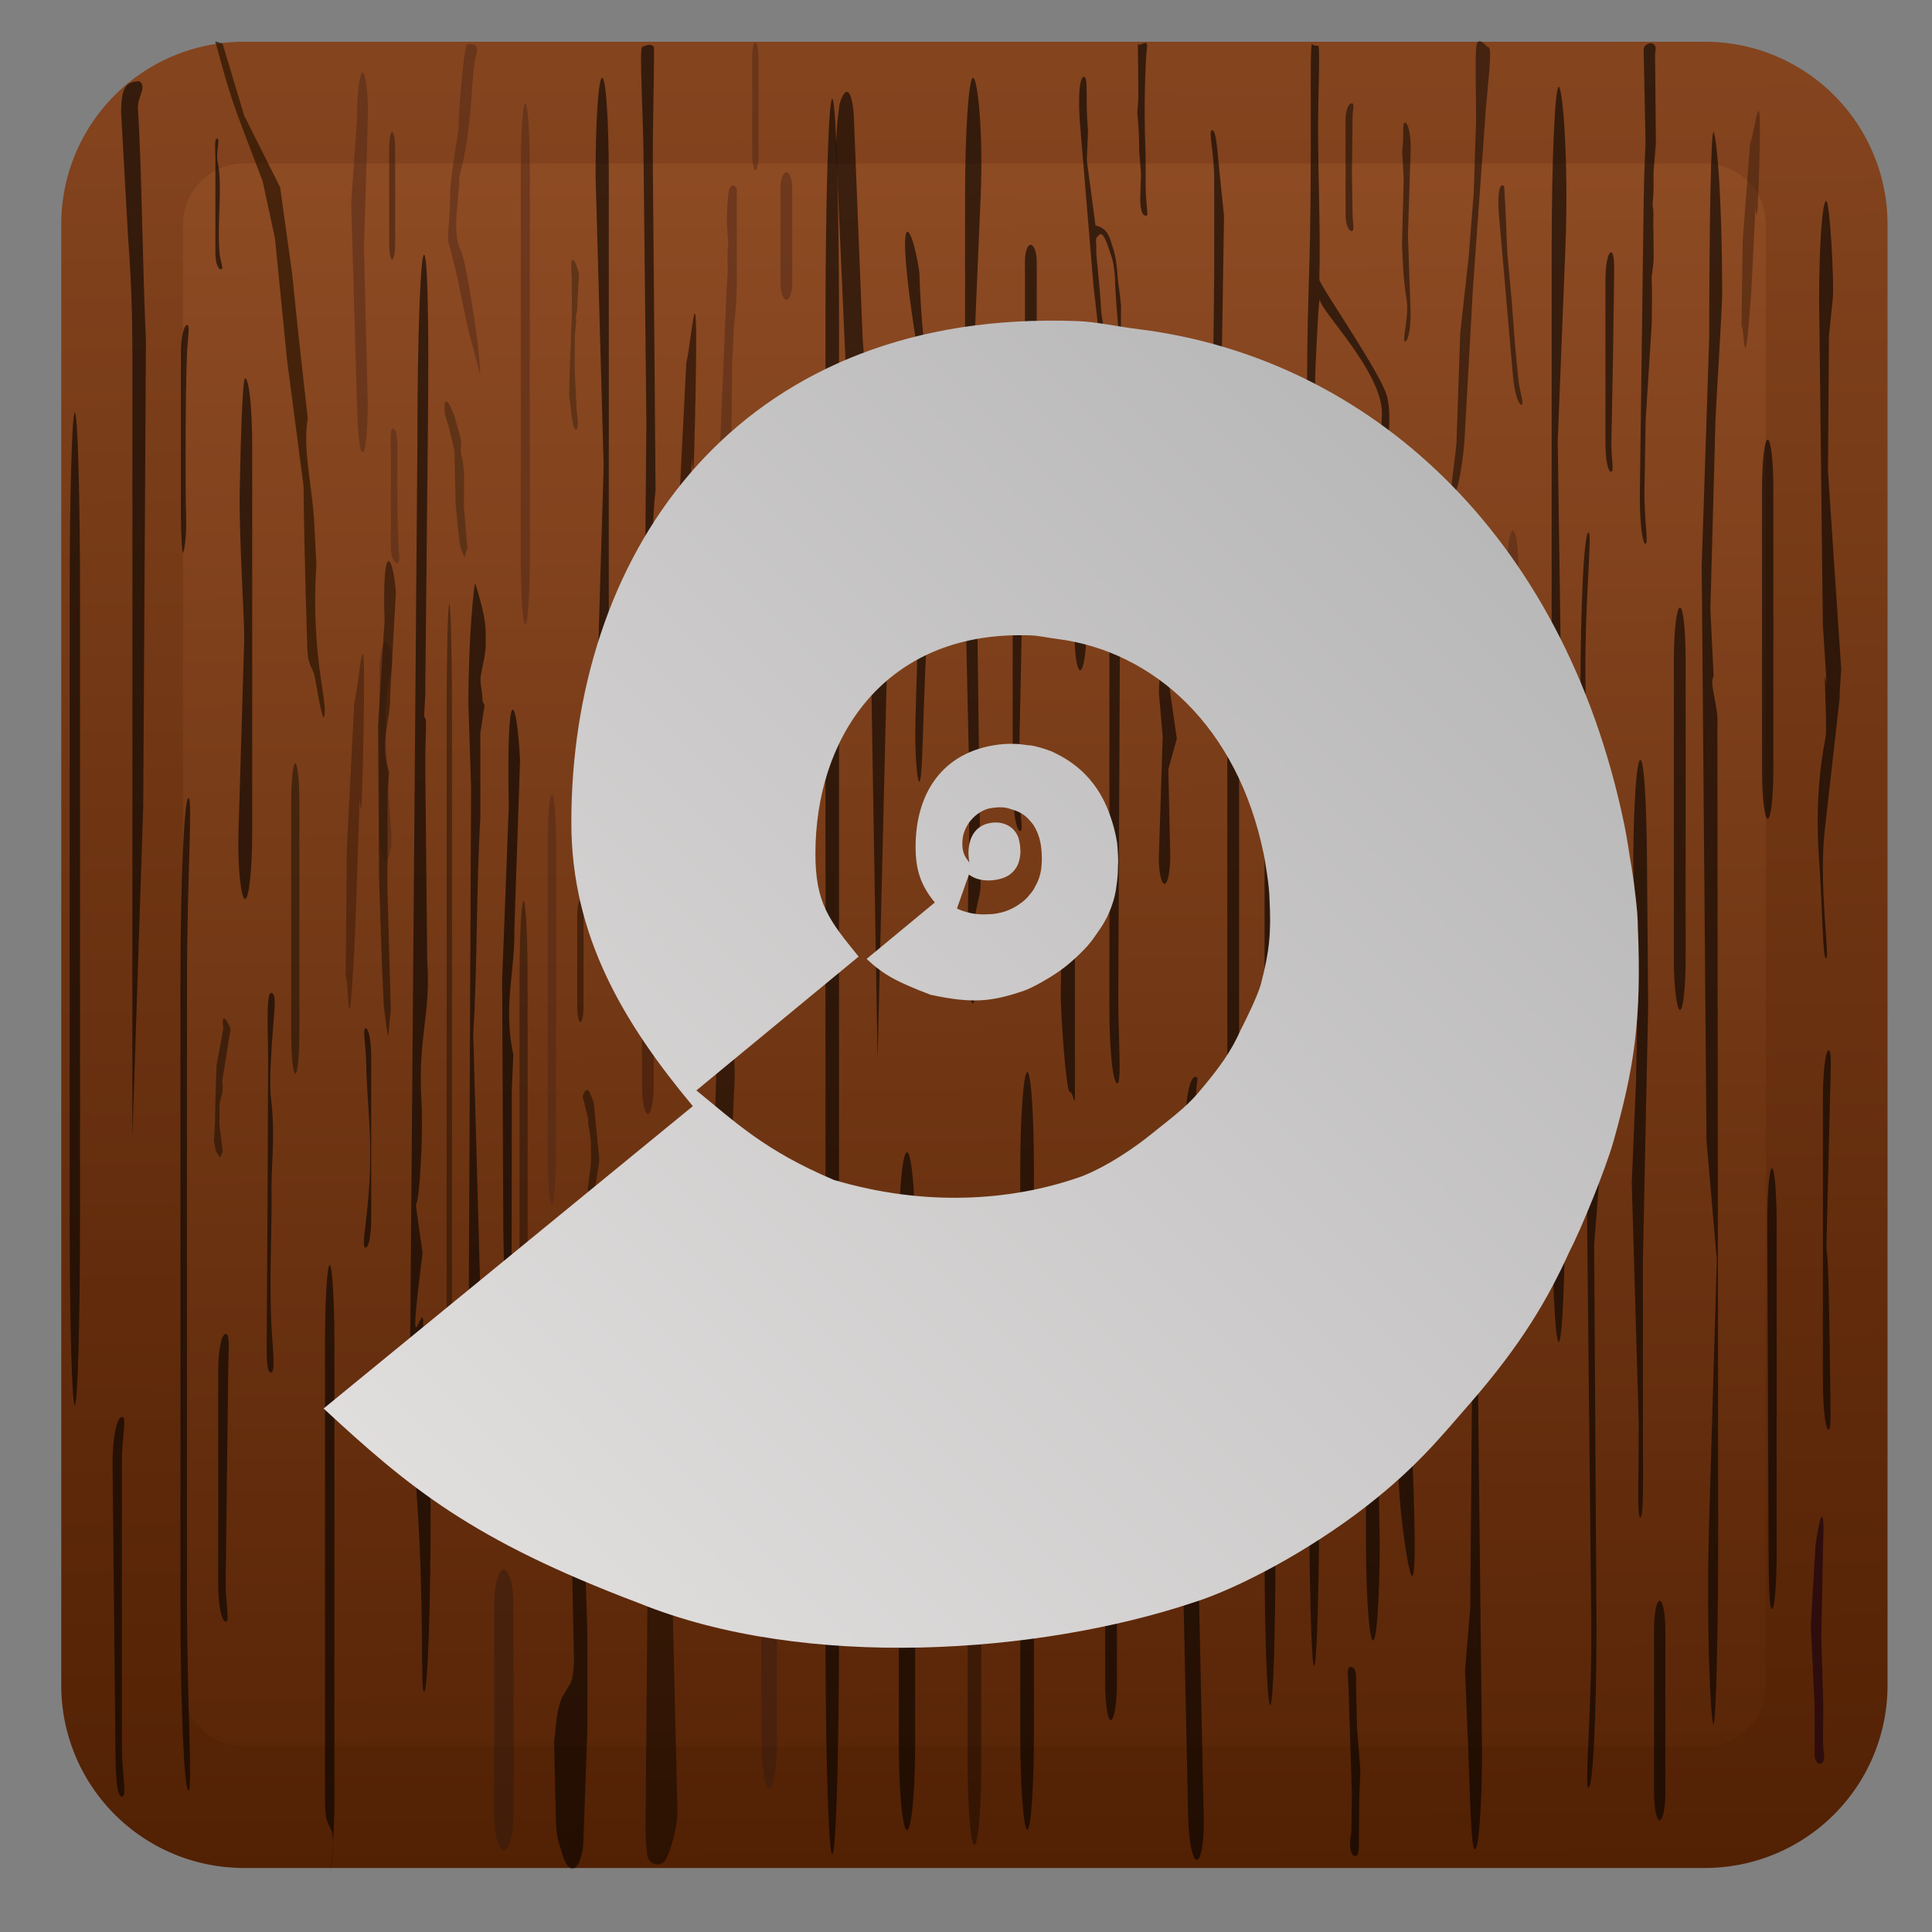 <svg xmlns="http://www.w3.org/2000/svg" viewBox="0 0 128 128" xmlns:xlink="http://www.w3.org/1999/xlink">
<rect x="0" y="0" width="128" height="128" fill="#808080" stroke="none"/>
<defs>
<linearGradient gradientTransform="translate(.236 -.772)" xlink:href="#linearGradient3187-2" id="linearGradient3172" y1="136.887" x1="38.224" y2="-38.67" gradientUnits="userSpaceOnUse" x2="37.292"/>
<linearGradient gradientTransform="matrix(.277 0 0 .281 -666.527 165.155)" xlink:href="#linearGradient3825-9-3" id="linearGradient3917" y1="-562.745" x1="2876.588" y2="-110.184" gradientUnits="userSpaceOnUse" x2="2430.159"/>
<linearGradient gradientTransform="translate(.236 -.772)" xlink:href="#linearGradient3187-2" id="linearGradient3170" y1="142.959" x1="73.133" y2="-5.785" gradientUnits="userSpaceOnUse" x2="72.201"/>
<linearGradient id="linearGradient3187-2">
<stop offset="0" stop-color="#4d1d01"/>
<stop offset="1" stop-color="#965128"/>
</linearGradient>
<linearGradient id="linearGradient3825-9-3">
<stop offset="0" stop-color="#a8a8a8"/>
<stop offset="1" stop-color="#f0ecec"/>
</linearGradient>
</defs>
<path fill="url(#linearGradient3170)" stroke="url(#linearGradient3172)" stroke-width="8.066" d="m16.157,6.798h96.798a8.066,8.066 0 0,1 8.066,8.066v96.796a8.066,8.066 0 0,1 -8.066,8.066h-96.798a8.066,8.066 0 0,1 -8.066-8.066v-96.796a8.066,8.066 0 0,1 8.066-8.066"/>
<path opacity=".591" d="m9.208,5.375c-.79,.086-1.152,.227-1.188,2l.469,8.406c.276,3.497 .289,6.375 .281,9.25v50.281l.719-21.844 .18-30.906c-.227-4.824-.287-11.752-.531-15.375-.051-.756 .655-1.482 .07-1.812zm5.184,3.81c-.214,0-.122,.678-.122,1.284v6.281c0,.605 .161,1.094 .375,1.094 .214,0-.049-.491-.1-1.094-.178-2.094 .225-4.445-.127-6.028-.131-.591 .187-1.536-.027-1.536zm-1.997,12.346c-.214,0-.406,.835-.406,1.875v10.75c0,1.062 .077,2.721 .153,2.444 .057-.207 .242-.875 .185-2.571-.044-1.309-.056-7.938 .063-10.623 .046-1.039 .219-1.875 .004-1.875zm3.844,3.531c-.155,0-.282,3.309-.359,7.594-.05,2.787 .33,8.71 .301,9.683l-.379,12.785c-.073,2.469 .182,4.438 .438,4.438 .255,0 .469-1.967 .469-4.438v-25.594c0-2.47-.213-4.469-.469-4.469zm-11.281,2.281c-.189,0-.344,5.465-.344,12.281v41.156c0,6.816 .154,12.312 .344,12.312 .189,0 .344-5.496 .344-12.312v-41.156c0-6.816-.154-12.281-.344-12.281zm7.531,25.531c-.288,0-.531,5.465-.531,12.281v41.156c0,6.816 .243,12.312 .531,12.312 .288,0-.101-5.876-.101-12.692v-40.777c0-6.816 .39-12.281 .101-12.281zm5.469,12.906c-.354,0-.187,2.714-.194,4.515l-.028,7.359-.056,10.032c-.01,1.8-.078,3.25 .277,3.25 .354,0 .04-2.083-.007-3.882-.089-3.356 .067-4.965 .042-8.51-.01-1.5 .258-3.346-.042-5.817-.151-1.241 .127-4.401 .19-5.277 .053-.736 .172-1.669-.182-1.669zm-3,22.594c-.284,0-.5,1.103-.5,2.469v14.125c0,1.366 .216,2.469 .5,2.469 .284,0-.022-1.282-.005-2.648l.168-14.073c.016-1.366 .122-2.342-.163-2.342zm-6.875,5.5c-.354,0-.643,1.45-.625,3.25l.19,18.783c.018,1.8 .081,3.123 .435,3.123 .354,0-.007-1.513-.007-3.313v-18.846c0-1.8 .362-2.997 .007-2.997z"/>
<path opacity=".591" d="m28.094,16.875c-.244,0-.438,5.496-.438,12.312l-.506,63.018 .506,7.576c.454,6.801 .194,12.312 .438,12.312 .244,0 .438-5.496 .438-12.312l-.506-11.623c.169-3.199-1.216,4.175-.031-5.124 .046,.206-.487-3.283-.433-3.283 .214,0 .489-4.456 .363-6.71-.253-4.517 .632-5.691 .379-9.421l-.127-12.689c-.022-2.257 .157-3.409-.058-3.409-.054,0 .1-1.829 .054-1.624l.179-17.785c.069-6.816-.015-11.239-.259-11.239zm3.406,21.812c-.08-.26-.469,3.517-.469,7.906l.179,5.564-.179,39.905c-.02,4.389 .197,7.938 .469,7.938 .272,0 .5-3.548 .5-7.938l-.645-23.51c.276-4.748 .195-9.675 .471-14.422l-.002-5.553 .281-1.851c-.258-.468-.034-.037-.251-1.381-.116-.72 .333-1.634 .325-2.687-.008-1.039 .093-1.472-.679-3.971zm-7.281,29.438c-.214,0 .023,1.193 .041,2.233 .059,3.457 .578,5.481 0,10.424-.121,1.033-.255,1.875-.041,1.875 .214,0 .375-.835 .375-1.875v-10.781c0-1.04-.161-1.875-.375-1.875zm-2.375,15.688c-.173,0-.312,2.336-.312,5.25v30.188c0,2.914 .936,.469 .312,5.25-.022,.172 .312-2.336 .312-5.25v-30.188c0-2.914-.14-5.25-.312-5.25z"/>
<path opacity=".509" d="m48.079,56.245c.095-.184 .274-.244 .357-.232 .209,.03 .262,.21 .343,.455 .199,.603-.104,2.131 .04,3.708-.984,8.013 .096,8.437-.192,12.273l-.575,13.615c-.143,1.041-.348,1.897-.671,2.397-.968,2.004-2.056,.601-2.228-.632 .706-4.867-.166-5.387 .006-7.571 .464-2.383 1.213-2.621 1.95-3.828 .131-.436 .208-.723 .221-1.175l.536-17.901c.014-.823 .114-.795 .213-1.108z"/>
<path opacity=".591" d="m113.521,8.75c-.159,0-.281,6.071-.281,13.625l-.498,15.116 .319,38.1 .684,7.89-.505,17.145c-.223,7.551 .122,13.625 .281,13.625 .159,0 .331-6.071 .312-13.625l-.053-52.669c.096-1.045-.575-2.782-.247-3.131l-.216-4.474 .338-12.52c.021-.796 .444-7.45 .443-8.317-.007-7.353-.434-10.764-.577-10.764zm-4.5,.625c.004,.214-.097,1.908-.122,3.817l-.253,19.402c-.025,1.909 .161,3.438 .375,3.438 .214,0-.105-1.708-.072-3.616l.08-4.589 .404-6.394c.013-1.472 .032-2.082-.009-3.037 .073-.617 .157-1.032 .133-1.659l-.013-1.582c-.039-.393 .053-1.141-.059-1.549 .1-1.01 .063-1.317 .065-2.213l.156-1.902-.055-5.974c.254-.931-.765-.737-.754-.212zm11.969,3.938c-.248,0-.469,2.875-.469,6.469l.247,21.579 .259,4.047c-.292-2.129 .06,2.717-.076,3.421-.431,2.244-.666,4.815-.43,8.171 .252,3.584 .221,6.5 .469,6.5 .248,0-.499-4.896-.099-8.468 1.432-12.8 .789-6.532 1.094-10.693l-.876-13.101 .065-8.978 .253-2.48c.102-1.003-.189-6.469-.438-6.469zm-14.25,3.406c-.214,0-.375,.835-.375,1.875v10.781c0,1.04 .161,1.875 .375,1.875 .214,0 .017-.835 .017-1.875l.105-5.47 .074-5.311c.015-1.04 .018-1.875-.196-1.875zm10.375,12.406c-.214,0-.375,1.45-.375,3.25v18.625c0,1.8 .161,3.25 .375,3.25 .214,0 .375-1.45 .375-3.25v-18.625c0-1.8-.161-3.25-.375-3.25zm-5.812,11.125c-.214,0-.406,1.528-.406,3.438v19.781c0,1.909 .192,3.438 .406,3.438 .214,0 .375-1.528 .375-3.438v-19.781c0-1.909-.161-3.438-.375-3.438zm-2.625,10.094c-.248,0-.441,2.876-.469,6.469-.014,1.8 .135,2.626 .263,3.573 .034,.253 .004,1.147 .032,1.438-.059,9.659-.055,6.213-.115,9.829l-.281,6.712 .458,15.756c.023,3.593-.137,6.411 .111,6.411 .248,0 .169-2.907 .169-6.5v-10.481l.348-16.813-.079-9.924c-.029-3.593-.189-6.469-.438-6.469zm12.469,19.25c-.206,0-.375,1.45-.375,3.25v18.625c0,1.8 .169,3.25 .375,3.25 .206,0 .107-1.539 .107-3.339l-.053-3.575c-.095-6.353-.223-4.131-.184-5.718l.238-9.78c.044-1.8 .099-2.713-.107-2.713zm-3.75,7.812c-.178,0-.321,1.691-.312,3.781l.089,21.625c.009,2.09 .045,3.781 .223,3.781 .178,0 .312-1.691 .312-3.781v-21.625c0-2.09-.134-3.781-.312-3.781zm-7.438,28.656c-.214,0-.375,.867-.375,1.906v10.75c0,1.04 .161,1.875 .375,1.875 .214,0 .375-.835 .375-1.875v-10.75c0-1.04-.161-1.906-.375-1.906z"/>
<path opacity=".591" d="m60.091,76.34a.54,5.803 0 0,1 .54,5.803v33.297a.54,5.803 0 0,1 -.54,5.803 .54,5.803 0 0,1 -.54-5.803v-33.297a.54,5.803 0 0,1 .54-5.803"/>
<path opacity=".591" d="m55.139,6.553a.448,15.029 0 0,1 .448,15.029v86.239a.448,15.029 0 0,1 -.448,15.029 .448,15.029 0 0,1 -.448-15.029v-86.239a.448,15.029 0 0,1 .448-15.029"/>
<path opacity=".591" d="m64.469,5.156c-.289,0-.531,3.517-.531,7.906l.003,25.948 .248,11.181 .018,5.097-.089,5.837c-.052,3.365 .094,5.473 .352,5.344 .276-.139 .057-3.119 .114-5.275 .035-1.296 .398-1.724 .386-2.662l-.447-34.993 .447-10.476c.187-4.385-.211-7.906-.5-7.906zm-3.562,12.875c-.48-3.42-1.716-5.021-.25,4.375l.387,2.477 .117,3.929c.134,1.724 .403,3.175-.146,6.263l-.358,12.362c-.07,2.414 .101,4.344 .25,4.344 .149,0 .208-1.929 .281-4.344 .2-6.565 .76-13.13 .537-19.696l-.537-5.335c-.242-2.403-.261-4.228-.281-4.375z"/>
<path opacity=".591" d="m103.271,5.75c-.25,0-.469,4.798-.469,10.75v61.656c0,5.952 .219,10.75 .469,10.75 .25,0 .438-4.798 .438-10.75l-.364-17.191 .163-10.285-.305-21.463 .506-12.717c.237-5.948-.188-10.75-.438-10.75zm1.969,29.531c-.293,0-.531,4.798-.531,10.75l.38,28.973 .336,32.326c.062,5.952-.478,11.108-.184,11.108 .293,0 .531-4.798 .531-10.75l-.155-25.218 .535-6.834c-.043-2.483-.186-4.766-.566-6.576l-.529-23.029c-.137-5.951 .478-10.75 .184-10.75z"/>
<path opacity=".591" d="m86.925,2.907c-.195,0 .043,8.043-.206,15.593-.454,13.732 .442,27.456 .562,41.188 .108,12.351-.58,24.711-.562,37.062 .011,7.554 .149,13.625 .344,13.625 .195,0 .366-6.071 .344-13.625-.031-10.793 .696-23.269 .594-34.156-.094-9.961-.452-20.803-.608-30.361-.042-2.579-.339-5.494-.241-7.809 .092-2.191 .248-5.06 .301-4.527 .072,.724 4.135,4.777 4.107,7.511-.024,2.389-2.772,24.817-2.403,24.593 .426-.258 1.434-9.837 2.121-16.495 .628-6.083 .988-7.621 .629-9.192-.345-1.51-4.512-7.445-4.5-7.812 .105-3.177-.12-7.519-.076-10.882 .026-1.965 .125-4.594 .005-4.592-.458,.007-.345-.119-.41-.119zm-15.113,2.186c-.317,0-.415,1.575-.219,3.562l.851,10.266 1.18,10.327c.196,1.987 .621,3.594 .938,3.594 .317,0-.121-1.607-.318-3.594l-1.285-8.574c-.074-1.714-.351-3.708-.327-4.107 .039-.547-.149-.739 .169-.981 .271-.365 .571,.596 .875,1.526 .179,.548 .238,2.001 .195,1.509-.013-.155 .138,2.689 .268,3.401 .084,.459 .136,.588 .133-1.75-.112-1.142-.132-1.033-.22-1.87-.042-.59-.092-1.18-.251-1.77-.289-.875-.335-1.476-1.22-1.696l-.578-4.317 .083-1.966c-.196-1.987 .043-3.562-.274-3.562zm3.592-2.208c-.06-.439 .068,3.398-.01,4.014-.12,.957 .066,.636 .083,3.092l.117,1.51-.05,1.641c-.018,.605 .116,1.139 .33,1.139 .214,0 .153,.103 .062-1.139-.076-1.041-0-2.024-.054-3.379-.101-2.562-.012-5.567 .112-6.663 .069-.601-.552,.073-.591-.215zm4.908,5.739c-.284,0 .132,1.45 .132,3.25v6.085l-.127,12.571c-.018,1.8-.29,3.25-.006,3.25 .284,0 .531-1.45 .531-3.25l.253-16.239-.253-2.417c-.187-1.791-.247-3.25-.531-3.25zm-12.031,7.594c-.214,0-.375,.489-.375,1.094v6.25c0,.605 .161,1.094 .375,1.094 .214,0 .406-.489 .406-1.094v-6.25c0-.605-.192-1.094-.406-1.094zm3.281,8.844c-.214,0-.375,1.116-.375,2.5v14.344c0,1.384 .161,2.5 .375,2.5 .214,0 .406-1.116 .406-2.5v-14.344c0-1.384-.192-2.5-.406-2.5zm-3.969,4.844c-.284,0-.5,1.45-.5,3.25v18.656c0,1.8 .216,3.25 .5,3.25 .284,0-.138-1.576-.101-3.377l.379-18.783c.036-1.8 .006-2.997-.278-2.997zm25.469,3.469c-.196,.074-.37,.582-.469,1.125-.14,.767 .207,3.723 .156,3.062l-.062,7.719-.219,10 .219,14.281 .031,22.656c.106,3.329-.441,4.263 .344,9.969 .372,2.534 1.008,5.562 .438-7.438l-.188-13.156-.537-18.829 .281-20.767c.365-8.119 .436-8.785 .005-8.623zm-19.031,.656c-.299,0-.531,2.174-.531,4.875v27.969c0,2.701 .232,4.906 .531,4.906 .299,0 .044-3.217 .057-5.918l.127-26.83c.013-2.701 .116-5.002-.183-5.002zm10.125,.531c-.195,0-.375,4.512-.375,10.125v58.156c0,5.613 .18,10.125 .375,10.125 .195,0 .344-4.512 .344-10.125v-58.156c0-5.613-.149-10.125-.344-10.125zm-2.438,6.438c-.214,0-.406,1.862-.406,4.188v24.094c0,2.326 .192,4.188 .406,4.188 .214,0 .375-1.862 .375-4.188v-24.094c0-2.326-.161-4.188-.375-4.188zm-4.562,3.031c-.214,0-.375,.835-.375,1.875l.25,2.906-.25,7.875c-.033,1.039 .161,1.875 .375,1.875 .214,0 .375-.835 .375-1.875l-.125-5.719 .562-2.031-.438-3.031c-.148-1.029-.161-1.875-.375-1.875zm-6.281,11.375c-.255,0-.45,.976-.469,2.188l-.127,8.136c-.019,1.211 .34,6.614 .595,6.614 .255,0 .342,1.3 .342,.089v-12.562c0-1.211-.087-4.464-.342-4.464zm-2.812,15.625c-.248,0-.469,2.875-.469,6.469v37.219c0,3.593 .221,6.5 .469,6.5 .248,0 .438-2.907 .438-6.5v-37.219c0-3.593-.189-6.469-.438-6.469zm11.125,.312c-.354,0-.656,1.45-.656,3.25v18.656c0,1.8 .302,3.25 .656,3.25 .354,0 .113-1.629 .088-3.429-.083-6.219 .198-17.267 0-19.551-.155-1.794 .266-2.177-.088-2.177zm-4.312,6.594c-.214,0-.406,.489-.406,1.094v8.754c0,.605-.166,3.061 .049,3.061 .214,0 .733-2.456 .733-3.061v-8.754c0-.605-.161-1.094-.375-1.094zm-1.281,16.688c-.214,0-.375,1.116-.375,2.5v14.344c0,1.384 .161,2.5 .375,2.5 .214,0 .406-1.116 .406-2.5v-14.344c0-1.384-.192-2.5-.406-2.5zm5.219,7.031c-.287-.027-.47,1.174-.438,2.719l.344,16c.033,1.544 .276,2.817 .562,2.844 .287,.027 .502-1.206 .469-2.75l-.344-16c-.033-1.544-.307-2.785-.594-2.812z"/>
<path opacity=".453" d="m42.334,80.931 .313,1.773 1.795,18.446 .444,19.141c-.157,1.293-.406,2.029-.665,2.696-.287,.778-1.123,.667-1.331,0-.104-.787-.117-1.463-.118-2.124l.118-14.455c.092-4.08-.153-5.907-.343-8.1l-.877-10.367c-.027-3.699 .43-4.746 .665-7.009z"/>
<path opacity=".591" d="m90.969,58.5c-.248,0-.469,2.907-.469,6.5v37.219c0,3.593 .221,6.469 .469,6.469 .248,0 .438-2.875 .438-6.469l-.375-23.531 .375-13.688c.1-3.592-.189-6.5-.438-6.5zm6.75,13.844c-.248,0-.438,2.875-.438,6.469l.25,12.625-.125,15.094-.344,4.125 .219,5.375c.135,3.591 .189,6.5 .438,6.5 .248,0 .469-2.907 .469-6.5l-.358-32.384-.054-2.875 .25-5.752c.216-3.587-.059-2.677-.307-2.677zm-8.25,38.094c-.305,0-.115,.878-.115,1.773l.21,6.568-.031,2.624c-.193,.873-.052,1.567 .253,1.567 .305,0 .246-.763 .246-1.657l.026-2.317 .068-1.714-.219-2.812-.065-2.817c.046-.893-.068-1.214-.373-1.214z"/>
<path opacity=".576" d="m55.614,6.926-.146,1.23-.086,1.483 .637,14.308 .385,5.555 .855,7.34c.169,1.286 .372,2.21 .408,4.864l.474,28.475 .737-30.712c.082-1.986-.154-3.562-.34-5.202l-.818-5.848c-.418-2.581-.397-4.028-.566-5.967l-.592-14.914c-.219-2.357-.779-1.284-.947-.61z"/>
<path opacity=".356" d="m64.559,80.082a.448,5.446 0 0,1 .448,5.446v31.246a.448,5.446 0 0,1 -.448,5.445 .448,5.446 0 0,1 -.448-5.445v-31.246a.448,5.446 0 0,1 .448-5.446"/>
<path opacity=".591" d="m42.547,3.117c-.222,.112 .099,4.664 .099,8.258l.179,16.635-.179,20.584c-.031,3.593 .189,6.5 .438,6.5 .248,0 .421-2.907 .438-6.5 .027-5.801-.558-12.175-.09-16.134l-.11-13.555-.068-7.709c-.025-2.834 .1-6.587 .072-8.057 0,0-.107-.36-.778-.022zm-2.651,2.039c-.248,0-.438,2.907-.438,6.5l.537,19.216-.537,18.003c-.107,3.592 .189,6.469 .438,6.469 .248,0 .438-2.875 .438-6.469v-37.219c0-3.593-.189-6.5-.438-6.5z"/>
<path opacity=".561" d="m37.194,122.62c-.134-.461-.29-.663-.36-1.855l-.125-5.434c.102-.225 .078-2.475 .76-3.236 .197-.564 .484-.271 .56-1.993l-.128-6.321v-1.151c.041-.888 .088-1.879 .61-.935 .139,.301 .244,.753 .248,1.659l.156,4.764v6.475l-.262,7.311c-.027,.664-.061,.73-.13,.975-.224,1.151-.943,1.372-1.328-.259z"/>
<path opacity=".481" d="m98.61,3.126c-.14,0-.653-.814-.792-.109-.125,.632 .031,4.7-.047,5.639l-.13,4.057-.337,4.311-.559,5.019-.245,7.207c-.165,1.987-.526,3.594-.26,3.594 .266,0 .616-1.607 .781-3.594l.565-10.168 .854-11.857c.165-1.987 .436-4.099 .17-4.099zm-9.058,3.718c-.214,0-.406,.489-.406,1.094v6.281c0,.605 .192,1.094 .406,1.094 .214,0 .068-.552 .059-1.157l-.042-2.602 .042-3.743c.007-.605 .155-.967-.059-.967zm3.531,1.281c-.214,0-.035,.846-.185,1.875l.1,1.911-.113,4.294c.092,1.443 .015,1.662 .318,3.74 .15,1.029-.334,2.68-.12,2.68 .214,0 .375-.835 .375-1.875l-.179-5.172 .179-5.578c.033-1.039-.161-1.875-.375-1.875zm6.438,4.156c-.214,0-.309,.835-.219,1.875l.938,10.781c.09,1.04 .348,1.875 .562,1.875 .214,0-.138-.835-.228-1.875l-.214-2.255-.207-2.763-.286-3.117-.141-3.272c-.09-1.04 .009-1.249-.205-1.249z"/>
<a transform="matrix(.86 0 0 1 4.103 -.748)">
<path opacity=".481" fill="#4e2717" d="m35.697,7.599h-0a.346,4.459 0 0,1 .346,4.459v25.588a.346,4.459 0 0,1 -.346,4.459h0a.346,4.459 0 0,1 -.346-4.459v-25.588a.346,4.459 0 0,1 .346-4.459"/>
</a>
<g fill="#4e2717">
<path opacity=".481" d="m48.317,12.522c-.085,.197-.193,1.786-.153,2.39l.089,1.367c-.036-.055-.085,.622-.036,1.427 .013,.214-.064,1.105-.107,2.143l-.447,10.781c-.043,1.039 .161,1.875 .375,1.875 .214,0 .397-.835 .406-1.875l.063-6.856c.037,.033 .119-2.237 .125-2.277 .151-1.075 .185-2.133 .185-2.738v-6.25c0-.025-.287-.486-.501,.013z"/>
<path opacity=".481" d="m52.1,11.404a.387,1.092 0 0,1 .387,1.092v6.267a.387,1.092 0 0,1 -.387,1.092 .387,1.092 0 0,1 -.387-1.092v-6.267a.387,1.092 0 0,1 .387-1.092"/>
</g>
<a transform="matrix(1 0 0 .787 .931 46.654)">
<path opacity=".481" fill="#4e2717" d="m35.633,7.599a.282,4.459 0 0,1 .282,4.459v25.588a.282,4.459 0 0,1 -.282,4.459 .282,4.459 0 0,1 -.282-4.459v-25.588a.282,4.459 0 0,1 .282-4.459"/>
</a>
<path opacity=".481" fill="#311409" d="m42.923,59.279a.387,1.877 0 0,1 .387,1.877v10.769a.387,1.877 0 0,1 -.387,1.877 .387,1.877 0 0,1 -.387-1.877v-10.769a.387,1.877 0 0,1 .387-1.877"/>
<path opacity=".481" fill="#371c11" d="m50.962,93.364a.513,3.25 0 0,1 .513,3.25v18.647a.513,3.25 0 0,1 -.513,3.25 .513,3.25 0 0,1 -.513-3.25v-18.647a.513,3.25 0 0,1 .513-3.25"/>
<path opacity=".481" fill="#311910" d="m33.38,103.989a.64,2.4 0 0,1 .64,2.399v13.771a.64,2.4 0 0,1 -.64,2.4 .64,2.4 0 0,1 -.64-2.4v-13.771a.64,2.4 0 0,1 .64-2.399"/>
<a transform="matrix(1 0 0 .787 61.642 34.005)">
<path opacity=".481" fill="#4e2717" d="m35.723,7.599h-0a.371,4.459 0 0,1 .371,4.459v25.588a.371,4.459 0 0,1 -.371,4.459h0a.371,4.459 0 0,1 -.371-4.459v-25.588a.371,4.459 0 0,1 .371-4.459"/>
</a>
<a fill="#100b05" transform="matrix(.424 0 0 .596 4.303 46.043)">
<path opacity=".481" d="m35.991,7.599h-0a.64,4.459 0 0,1 .64,4.459v25.588a.64,4.459 0 0,1 -.64,4.459h0a.64,4.459 0 0,1 -.64-4.459v-25.588a.64,4.459 0 0,1 .64-4.459"/>
</a>
<path opacity=".481" fill="#4e2717" d="m24.021,4.812c-.206,0-.375,1.45-.375,3.25l-.379,5.345 .379,13.312c.051,1.8 .169,3.25 .375,3.25 .206,0 .344-1.45 .344-3.25l-.253-10.276 .253-8.38c.054-1.8-.138-3.25-.344-3.25zm6.94-1.887c-.214,0-.565,4.409-.565,5.231 0,.783-.384,2.346-.569,4.365 .03,2.005-.275,3.084-.063,3.755 .51,1.617 1.118,5.198 1.44,6.281 .601,2.025 .774,3.55 .453,.215-.021-.213-.742-5.382-1.111-6.117-.673-1.336-.077-3.557-.127-4.893 .955-3.494 .75-6.882 1.138-8.16 .239-.787-.382-.678-.596-.678zm-4.927,25.471c-.214,0-.138,.936-.138,1.541v6.281c0,.605 .192,1.094 .406,1.094 .214,0 .135-.489 .107-1.094-.129-2.78-.093-4.864-.089-6.639 .001-.605-.071-1.183-.286-1.183zm-.482,14.135c-.214,0-.406,.835-.406,1.875v10.75c0,1.04 .192,1.875 .406,1.875 .214,0 .454-.838 .375-1.875-.692-9.115-.282-9.424 0-10.75 .216-1.017-.161-1.875-.375-1.875z"/>
<path opacity=".69" fill="#281401" d="m16.179,7.66 2.383,4.753 .789,5.69 .405,3.913 .633,5.713c-.333,1.952 .235,4.173 .416,6.639l.157,3.071c-.415,6.254 .931,9.57 .458,10.108-.262-.756-.359-1.718-.587-2.792-.127-.599-.469-.535-.484-2.166-.15-4.774-.214-7.954-.237-10.377l-1.094-8.36-.803-8.066-.816-3.789-1.293-3.393c-1.132-2.957-1.336-4.113-1.849-5.868l.487,.149"/>
<path opacity=".618" d="m33.709,53.41-.439,11.489 .075,16.629 .187,9.256 .122,4.569c.424,5.084 .209,3.389 .468,.45l-.226-13.085 .013-10.528 .1-2.307c-.691-3.256 .126-5.526 .068-8.33l.379-11.181c-.217-4.322-.921-5.596-.749,3.038z"/>
<path opacity=".618" fill="#492912" d="m37.883,18.334 .008,2.405-.148,3.928-.037,1.49 .122,.956c.133,1.842 .636,1.741 .379,.094l-.136-2.739 .013-2.204 .1-1.109c-.155,.034 .126-.531 .068-1.118l.111-1.893c-.217-.905-.653-1.619-.48,.189z"/>
<path opacity=".618" fill="#241305" d="m25.481,41.075-.439,7.011 .075,10.147 .187,5.648 .122,2.788c.424,3.102 .209,2.068 .468,.275l-.226-7.984 .013-6.424 .1-1.408c-.691-1.987 .126-3.372 .068-5.083l.379-6.822c-.217-2.637-.921-3.415-.749,1.854z"/>
<path opacity=".481" fill="#2c150c" d="m25.981,8.748a.197,1.092 0 0,1 .197,1.092v6.267a.197,1.092 0 0,1 -.197,1.092 .197,1.092 0 0,1 -.197-1.092v-6.267a.197,1.092 0 0,1 .197-1.092"/>
<path opacity=".618" fill="#492912" d="m29.729,28.266 .381,1.596 .075,3.481 .187,1.938 .122,.956c.424,1.064 .209,.709 .468,.094l-.226-2.739 .013-2.204-.09-.862c-.249-.808-.064-.777-.121-1.364-.093-.533-.195-.646-.314-1.178-.217-.905-.921-2.334-.749-.527z"/>
<path opacity=".356" d="m34.688,59.691a.269,5.446 0 0,1 .269,5.446v31.246a.269,5.446 0 0,1 -.269,5.446 .269,5.446 0 0,1 -.269-5.446v-31.246a.269,5.446 0 0,1 .269-5.446"/>
<path opacity=".356" d="m-29.768,40.015h0a.178,7.618 0 0,1 .178,7.618v43.714a.178,7.618 0 0,1 -.178,7.618h-0a.178,7.618 0 0,1 -.178-7.618v-43.714a.178,7.618 0 0,1 .178-7.618" transform="scale(-1 1)"/>
<a transform="matrix(1 0 0 .57 64.504 30.83)">
<path opacity=".481" fill="#4e2717" d="m35.723,7.599h-0a.371,4.459 0 0,1 .371,4.459v25.588a.371,4.459 0 0,1 -.371,4.459h0a.371,4.459 0 0,1 -.371-4.459v-25.588a.371,4.459 0 0,1 .371-4.459"/>
</a>
<path opacity=".481" fill="#160700" d="m38.451,59.636h0a.208,1.045 0 0,1 .208,1.045v5.994a.208,1.045 0 0,1 -.208,1.045h-0a.208,1.045 0 0,1 -.208-1.045v-5.994a.208,1.045 0 0,1 .208-1.045"/>
<g fill="#241305">
<path opacity=".618" d="m14.351,70.545-.06,1.497-.051,2.385-.066,1.194 .122,.621c.424,.691 .209,.46 .468,.061l-.226-1.777 .013-1.43 .189-.76c.024-.621 .036-.303-.021-.684l.558-3.486c-.217-.587-.653-1.207-.48-.035z"/>
<path opacity=".618" d="m51.031,37.826-.439,5.538 .075,8.015 .187,4.461 .122,2.202c.424,2.45 .209,1.633 .468,.217l-.226-6.306 .013-5.074 .1-1.112c-.691-1.569 .126-2.663 .068-4.015l.127-5.515c-.217-2.083-.795-7.377-.622-3.216z"/>
</g>
<g fill="#160700">
<path opacity=".602" d="m45.47,24.032-.488,9.613-.081,8.601c.199-.591 .153,6.915 .65-3.542l.28-8.348c.154,2.361 .181-1.982 .208-2.15 .288-12.796-.218-5.458-.569-4.174z"/>
<path opacity=".326" d="m23.469,46.57-.488,9.613-.081,8.601c.199-.591 .153,6.915 .65-3.542l.28-8.348c.154,2.361 .181-1.982 .208-2.15 .288-12.796-.218-5.458-.569-4.174z"/>
</g>
<path opacity=".618" fill="#241305" d="m39.345,73.049 .126,1.382 .238,2.437-.187,1.257-.122,.621c-.424,.691-.209,.46-.468,.061l.226-1.777-.013-1.43-.055-.448c-.024-.398-.17-.616-.113-.997l-.379-1.519c.217-.587 .385-.581 .615,.1z"/>
<path opacity=".481" fill="#4e2717" d="m50.043,2.818a.208,1.092 0 0,1 .208,1.092v6.267a.208,1.092 0 0,1 -.208,1.092 .208,1.092 0 0,1 -.208-1.092v-6.267a.208,1.092 0 0,1 .208-1.092"/>
<path opacity=".326" fill="#160700" d="m115.946,9.531-.488,6.409-.081,5.734c.199-.394 .153,4.611 .65-2.361l.28-5.566c.154,1.574 .181-1.321 .208-1.434 .288-8.531-.218-3.639-.569-2.783z"/>
<path fill="#2f0d0d" d="m120.285,102.324-.316,5.375 .253,5.249 0,3.099c-.063,1.141 .769,.98 .62,.137-.125-.707-.012-2.608-.051-3.489l-.127-4.3c.057-2.107 .094-5.312 .134-6.45 .073-2.087-.177-1.887-.513,.379z"/>
<path fill="url(#linearGradient3917)" d="m69.265,21.245c-21.009,.201-31.413,15.822-31.413,33.245 0,7.526 3.46,13.281 8.05,18.795l-24.463,20.033c5.687,5.262 9.82,8.707 20.875,12.887 11.079,4.502 26.539,3.369 36.751-.035 2.908-.907 7.681-3.42 11.525-6.426 3.282-2.567 4.849-4.529 6.759-6.716 3.485-3.989 5.229-7.02 6.638-10.122 .75-1.435 2.385-5.427 2.912-7.295 1.356-4.814 1.876-7.992 1.612-14.204 0-.825-.19-2.563-.416-3.95-.148-.787-.234-1.647-.511-2.967-4.029-19.207-16.987-30.779-32.106-32.675-1.699-.213-2.799-.494-4.142-.544-.7-.026-1.393-.033-2.071-.026zm-1.863,20.841c.289-.003 .577-.003 .875,.009 .572,.022 1.044,.144 1.768,.237 6.438,.826 11.959,5.865 13.674,14.23 .118,.575 .154,.957 .217,1.299 .096,.604 .173,1.361 .173,1.721 .112,2.166 .006,3.412-.572,5.617-.224,.814-1.033,2.438-1.352,3.063-.6,1.351-1.341,2.432-2.825,4.169-.813,.952-1.827,1.7-3.224,2.818-1.637,1.309-3.554,2.405-4.792,2.8-4.348,1.483-9.994,1.937-16.101,.123-4.586-1.944-6.506-3.816-9.105-5.928l10.749-8.868c-1.955-2.402-2.864-3.537-2.864-6.815 0-7.589 4.433-14.389 13.38-14.476zm-1.252,7.245c-3.714,.47-5.49,3.227-5.49,6.777 0,1.534 .351,2.561 1.273,3.684l-4.518,3.739c1.143,1.072 2.015,1.522 4.237,2.374 2.828,.612 4.094,.442 6.146-.252 .584-.185 1.989-.979 2.761-1.591 .659-.523 1.409-1.236 1.831-1.815 .448-.648 .579-.785 .919-1.417 .151-.292 .49-1.057 .618-1.842 .103-.695 .139-1.06 .142-1.582 .038-.397-.007-.939-.052-1.527-.03-.16-.098-.702-.362-1.529-.814-2.635-2.456-3.885-4.027-4.586-.511-.186-1.115-.369-1.384-.38-.141-.005-.731-.096-.867-.095-.386-.009-.71-.024-1.225,.041zm.515,4.188c.408,.103 .89,.262 1.111,.443 .302,.19 .475,.427 .678,.673 .492,.764 .562,1.514 .57,2.267-.006,.336-.022,.675-.108,1.011-.081,.312-.186,.56-.313,.784-.149,.301-.225,.387-.387,.575-.14,.194-.343,.392-.57,.55-.279,.207-.49,.328-.804,.464-.304,.133-.524,.185-.991,.264-.313,.013-.429,.031-.684,.033-.286-.012-.42-.005-.83-.081-.408-.094-.707-.189-.937-.313l.795-2.248c.777,.598 2.001,.412 2.567,.09 .269-.153 .508-.41 .647-.693 .099-.202 .158-.451 .186-.702 .026-.23 .003-.303-.003-.46 0-.166-.05-.421-.086-.563-.198-.755-.919-1.212-1.787-1.107-1.341,.162-1.719,1.411-1.496,2.654-.04-.154-.424-.368-.464-1.15-.069-1.358 .984-2.271 1.78-2.449 .442-.084 .796-.101 1.128-.043z"/>
</svg>
